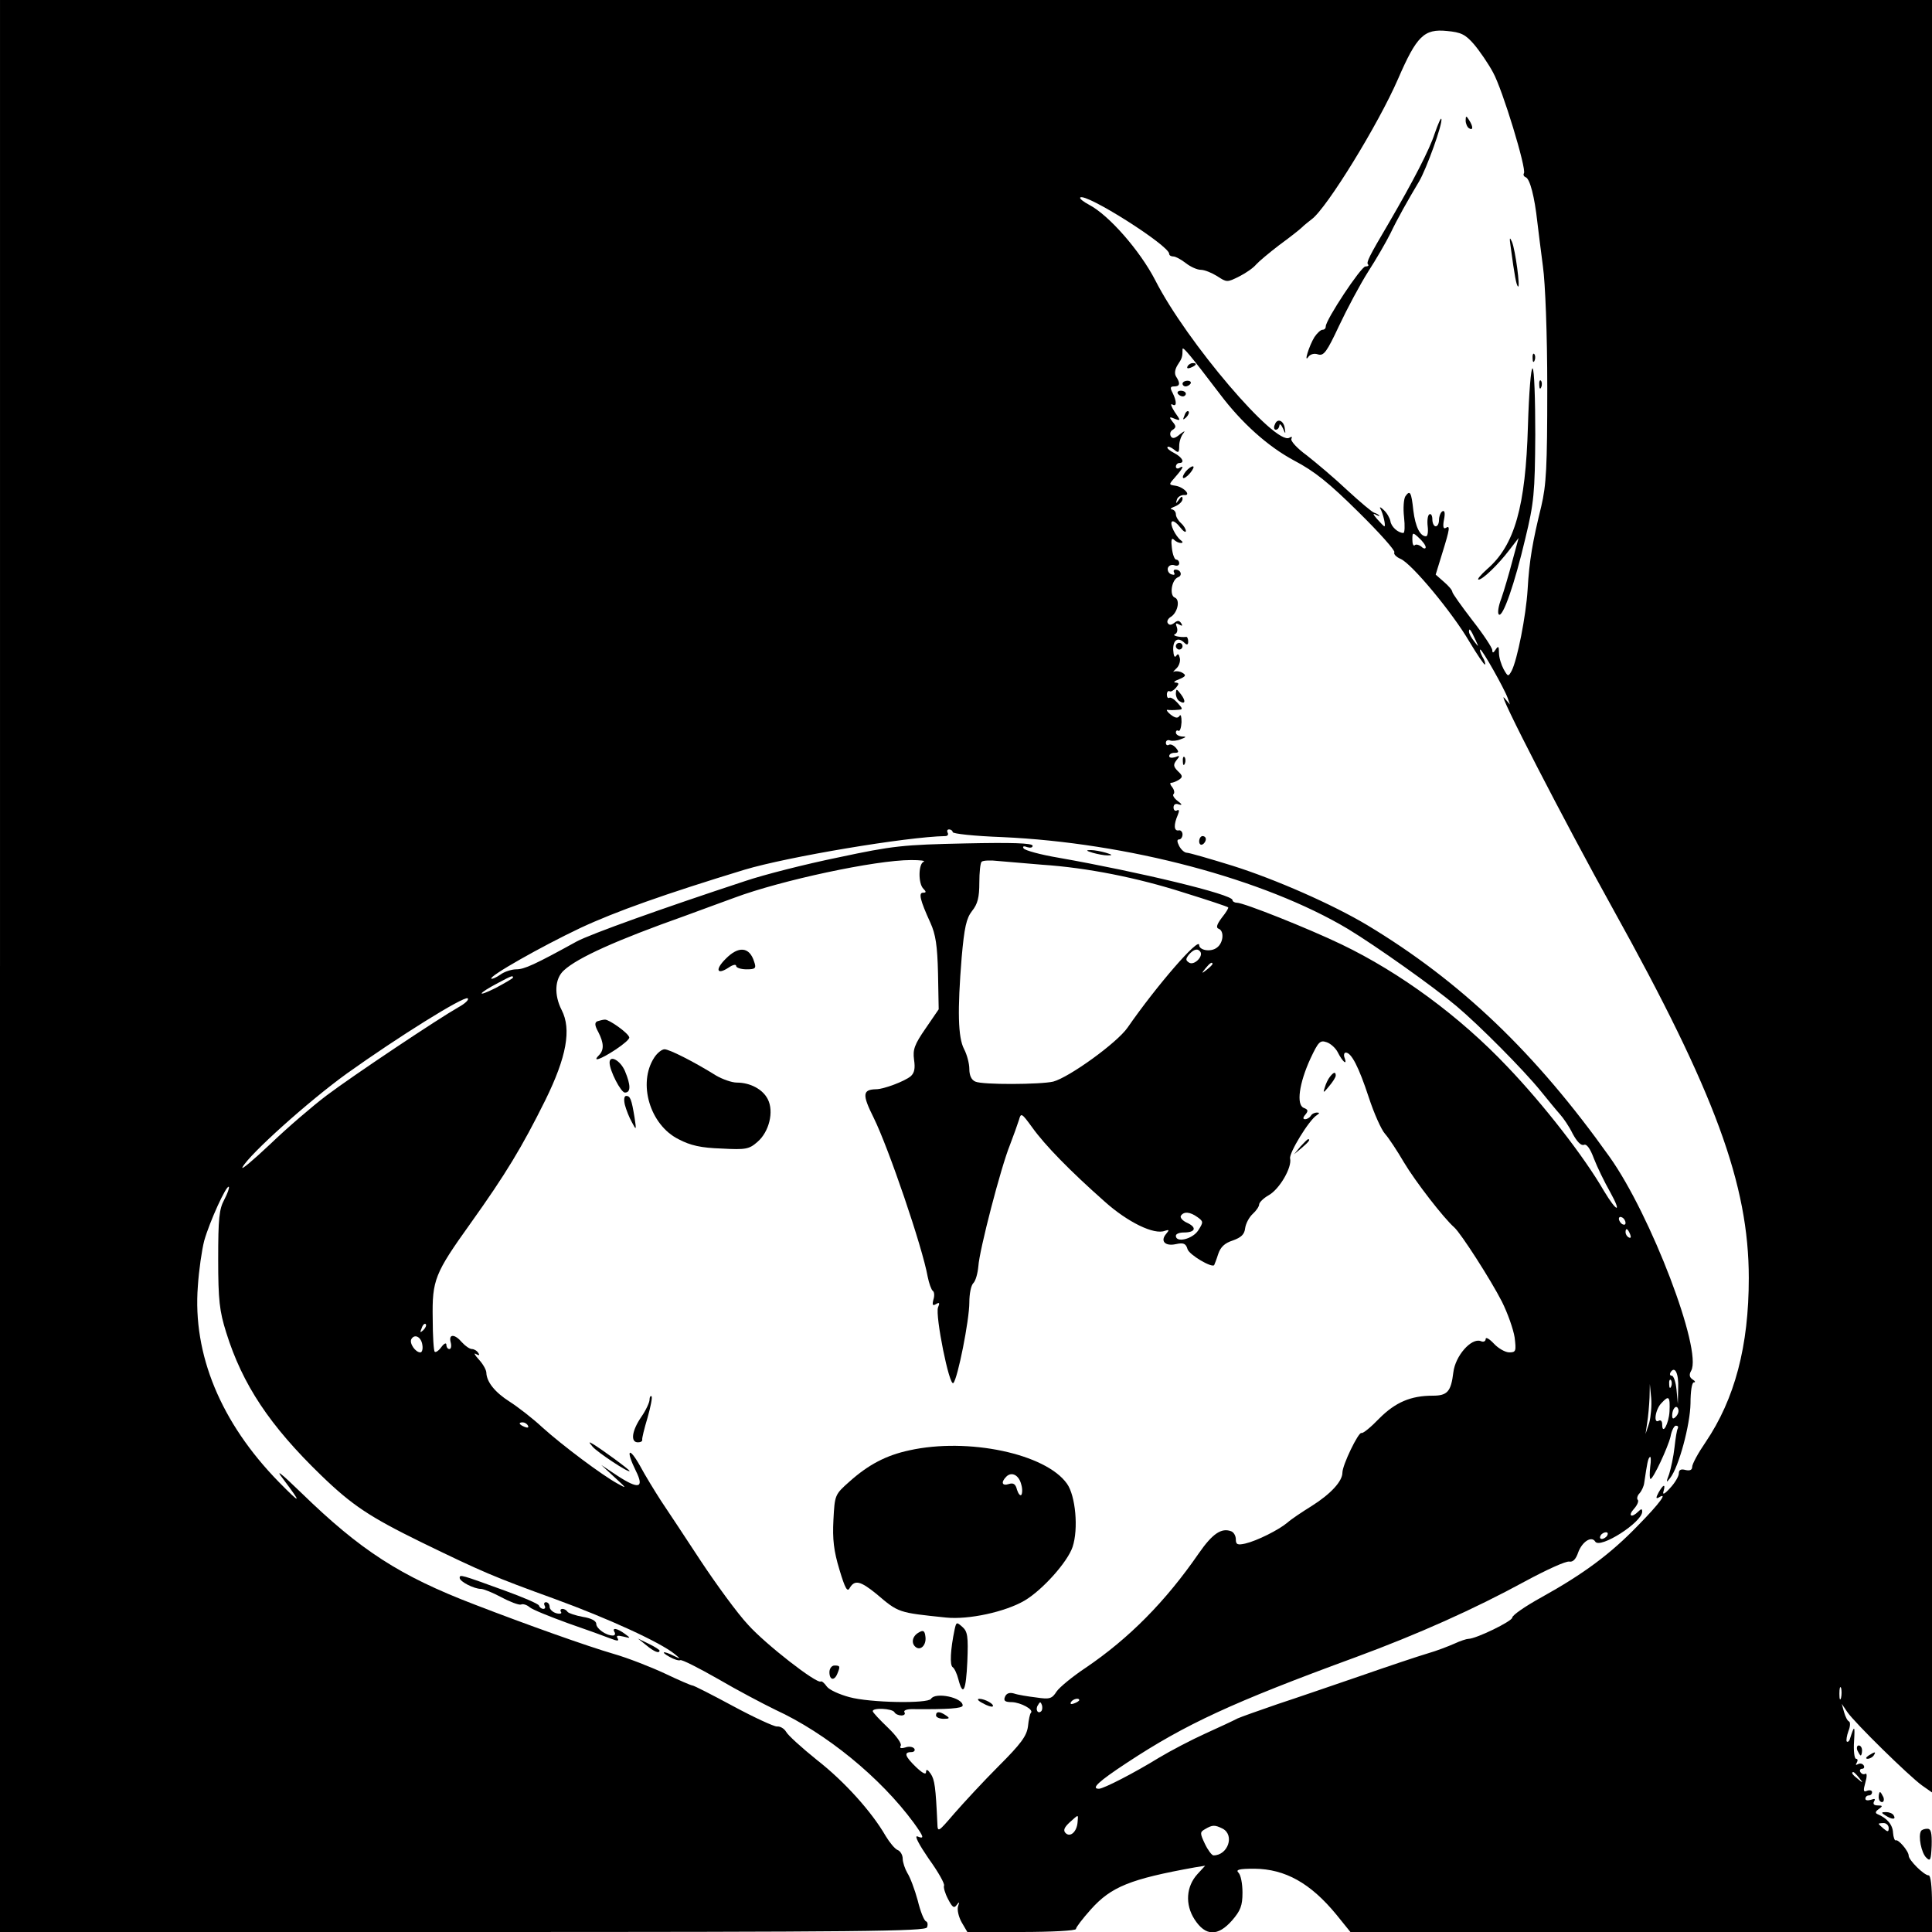 <?xml version="1.0" standalone="no"?>
<!DOCTYPE svg PUBLIC "-//W3C//DTD SVG 20010904//EN"
 "http://www.w3.org/TR/2001/REC-SVG-20010904/DTD/svg10.dtd">
<svg version="1.0" xmlns="http://www.w3.org/2000/svg"
 width="580pt" height="580pt" viewBox="0 0 580 580"
 preserveAspectRatio="xMidYMid meet">
<g transform="translate(0,580) scale(0.1,-0.1)"
fill="#000000" stroke="none">
<path d="M0 2900 l0 -2900 1389 0 c1198 0 1390 2 1394 14 3 8 2 16 -3 18 -6 2
-17 30 -25 63 -9 33 -23 70 -31 82 -7 12 -14 32 -14 43 0 11 -7 23 -15 26 -8
3 -24 22 -36 42 -42 73 -124 164 -206 228 -46 37 -88 75 -93 85 -6 10 -18 17
-28 16 -9 0 -68 27 -131 61 -63 34 -118 62 -122 62 -4 0 -41 16 -83 36 -43 20
-112 47 -154 59 -79 23 -259 87 -417 148 -225 86 -343 163 -520 335 -64 62
-80 74 -55 42 57 -76 55 -78 -13 -9 -174 178 -259 383 -243 588 3 47 12 109
19 136 16 57 67 169 74 162 2 -3 -4 -20 -14 -39 -15 -28 -18 -56 -18 -178 0
-124 4 -156 24 -220 49 -157 131 -280 285 -429 93 -90 146 -125 301 -201 185
-90 218 -104 400 -170 159 -58 317 -130 361 -166 18 -15 18 -15 -3 -5 -32 16
-42 13 -13 -3 14 -8 28 -12 32 -10 4 3 55 -23 113 -56 58 -34 136 -75 173 -93
152 -70 315 -203 415 -339 31 -43 33 -50 11 -41 -10 3 6 -26 34 -67 29 -40 49
-76 46 -81 -2 -5 3 -23 12 -40 13 -25 18 -29 26 -18 8 11 9 10 4 -4 -3 -11 2
-32 11 -48 l17 -29 163 0 c90 0 163 4 163 9 0 5 20 31 45 59 61 68 118 91 312
126 l31 5 -23 -25 c-34 -37 -38 -91 -9 -136 33 -51 70 -52 113 -3 25 29 31 44
31 83 0 27 -5 53 -12 60 -9 9 1 12 48 12 92 -1 168 -43 246 -138 l42 -52 873
0 873 0 0 85 c0 52 -4 85 -10 85 -14 0 -60 46 -60 59 0 14 -32 51 -39 46 -3
-1 -7 9 -8 23 -1 24 -18 44 -47 56 -7 3 -6 8 4 15 13 9 12 11 -3 11 -11 0 -15
4 -11 12 5 8 2 9 -9 5 -10 -3 -17 -2 -17 3 0 6 5 10 10 10 6 0 10 4 10 10 0 5
-7 7 -15 4 -11 -5 -12 0 -5 25 5 17 5 29 0 26 -5 -3 -11 -1 -15 5 -3 5 -1 10
5 10 6 0 8 5 5 10 -4 6 -11 7 -17 4 -7 -4 -8 -2 -4 4 4 7 3 12 -2 12 -5 0 -8
24 -6 53 3 48 1 49 -12 8 -2 -8 -7 -12 -10 -9 -2 3 0 17 5 31 6 14 6 27 2 29
-5 2 -11 14 -15 28 l-7 25 17 -25 c22 -32 184 -191 224 -220 l30 -21 0 2690 0
2691 -2900 0 -2900 0 0 -2900z m4425 2767 c17 -20 43 -58 57 -84 29 -52 101
-290 93 -303 -3 -5 0 -10 5 -12 13 -4 27 -60 35 -133 3 -27 11 -88 17 -135 7
-50 13 -200 13 -365 0 -239 -3 -291 -18 -355 -26 -106 -36 -162 -41 -250 -5
-80 -31 -211 -48 -244 -10 -18 -11 -18 -24 5 -7 13 -14 35 -14 49 0 20 -2 22
-10 10 -7 -11 -10 -11 -10 -2 0 7 -27 48 -60 90 -33 43 -60 81 -60 85 0 5 -11
18 -25 30 l-25 22 20 65 c23 74 24 84 10 75 -7 -4 -9 5 -5 25 4 20 2 29 -5 25
-5 -3 -10 -15 -10 -26 0 -10 -4 -19 -10 -19 -5 0 -10 9 -10 21 0 11 -4 18 -9
15 -5 -3 -7 -19 -5 -36 2 -16 0 -30 -5 -30 -18 0 -32 29 -38 77 -6 56 -10 63
-24 43 -5 -8 -7 -36 -4 -62 3 -27 2 -48 -2 -48 -16 0 -37 19 -39 36 -2 9 -10
24 -20 33 -9 9 -14 10 -10 4 8 -14 17 -53 12 -53 -2 0 -11 10 -22 22 -12 14
-14 18 -4 13 8 -4 13 -6 10 -2 -3 3 -9 6 -15 8 -5 1 -41 31 -80 67 -38 36 -94
83 -122 105 -29 21 -50 44 -46 50 3 6 1 7 -6 3 -41 -26 -309 288 -403 473 -46
89 -139 195 -198 226 -17 9 -30 19 -27 22 16 15 267 -144 267 -169 0 -5 6 -8
13 -8 6 0 23 -9 37 -20 14 -11 34 -20 45 -20 11 0 33 -9 49 -19 29 -19 30 -19
66 -1 20 10 43 26 51 36 8 9 39 35 69 58 30 22 61 46 68 53 7 7 21 18 30 25
45 33 200 285 259 421 56 129 78 151 147 144 42 -4 55 -10 81 -40z m-762
-1051 c65 -86 143 -156 221 -198 63 -33 106 -68 194 -155 63 -62 111 -116 108
-121 -3 -5 5 -14 19 -20 34 -15 155 -161 206 -248 24 -40 45 -71 47 -69 2 2
-1 13 -8 24 -6 12 -9 21 -6 21 6 0 72 -117 82 -145 l7 -20 -17 20 c-27 31 182
-374 327 -635 306 -551 407 -826 407 -1107 0 -204 -42 -363 -130 -493 -22 -32
-40 -65 -40 -74 0 -9 -7 -12 -20 -9 -14 4 -20 0 -20 -10 0 -9 -12 -29 -26 -44
-16 -18 -24 -22 -20 -10 7 24 -1 21 -15 -4 -8 -15 -8 -19 0 -15 30 19 4 -17
-62 -84 -82 -85 -163 -145 -289 -215 -49 -27 -88 -54 -88 -61 0 -11 -109 -64
-132 -64 -5 0 -24 -6 -41 -14 -18 -8 -54 -22 -82 -30 -27 -8 -117 -38 -200
-67 -82 -28 -195 -67 -250 -85 -55 -19 -109 -38 -120 -43 -11 -6 -54 -26 -96
-45 -42 -19 -105 -52 -140 -73 -73 -45 -166 -93 -180 -93 -25 0 -1 22 84 78
176 116 316 181 687 317 187 69 355 144 509 228 63 34 122 61 132 59 11 -2 20
7 27 28 12 32 40 50 51 32 14 -23 141 58 141 90 0 9 -3 9 -12 0 -20 -20 -32
-13 -13 8 10 11 15 23 12 27 -4 3 -2 13 5 20 7 8 13 22 14 31 9 60 11 73 17
78 3 3 4 -10 1 -30 -2 -20 -2 -36 1 -36 8 0 52 94 60 127 3 18 11 33 16 33 6
0 8 -3 6 -8 -3 -4 -7 -30 -10 -57 -3 -28 -11 -64 -16 -80 -10 -26 -9 -28 3
-12 26 33 60 160 61 224 0 35 4 63 10 63 6 0 4 4 -4 9 -9 6 -11 14 -4 26 34
61 -121 468 -245 642 -222 312 -447 527 -728 696 -104 62 -274 137 -404 178
-68 21 -130 39 -137 39 -7 0 -17 9 -23 20 -7 14 -7 20 0 20 5 0 10 7 10 15 0
8 -6 14 -12 12 -14 -2 -15 17 -2 47 5 12 4 17 -3 13 -5 -3 -10 1 -10 9 0 9 6
13 16 9 11 -3 10 0 -3 10 -11 8 -17 18 -13 21 4 4 2 13 -4 21 -6 7 -8 13 -3
13 5 0 15 4 23 9 12 8 12 12 -3 26 -14 14 -14 20 -4 33 11 13 10 15 -4 9 -10
-3 -18 -2 -18 3 0 6 7 10 16 10 13 0 14 3 4 15 -7 8 -16 12 -21 9 -5 -3 -9 0
-9 6 0 7 6 10 13 7 6 -2 21 -1 32 4 17 6 17 8 3 8 -10 1 -18 6 -18 12 0 5 3 8
8 5 4 -2 8 9 9 26 0 17 -2 25 -6 19 -5 -8 -13 -7 -27 4 -10 8 -14 15 -9 14 6
-1 19 -1 29 0 18 1 18 2 1 21 -10 11 -21 18 -25 15 -4 -2 -7 2 -7 10 0 8 4 12
8 10 3 -3 12 2 19 10 10 12 10 15 -1 16 -8 0 -3 5 11 10 19 8 22 12 10 19 -8
5 -19 6 -25 4 -5 -3 -3 0 5 8 9 7 14 22 12 32 -3 13 -6 15 -11 7 -5 -7 -8 1
-9 18 -1 31 15 40 34 21 7 -7 11 -6 11 4 0 8 -3 15 -6 14 -19 -2 -44 4 -34 8
7 3 9 12 6 21 -5 12 -3 14 7 8 9 -5 11 -4 6 4 -6 9 -11 9 -21 1 -9 -7 -15 -7
-19 -1 -4 5 0 13 7 18 22 12 31 52 14 59 -17 6 -10 53 9 61 15 5 9 23 -7 23
-6 0 -7 -4 -4 -10 3 -5 0 -7 -9 -4 -8 3 -12 12 -10 19 3 8 12 11 20 8 8 -3 14
0 14 6 0 6 -4 11 -9 11 -5 0 -11 16 -13 35 -3 23 -1 32 6 25 6 -6 15 -10 21
-10 6 0 7 3 0 8 -16 12 -34 49 -27 56 3 4 14 -3 24 -16 10 -13 18 -18 18 -12
0 6 -7 17 -15 24 -8 7 -15 19 -15 26 0 8 -6 14 -12 15 -7 0 -3 4 10 9 12 5 22
15 22 22 0 9 -3 9 -11 -2 -9 -13 -10 -13 -6 0 2 8 12 14 21 14 24 -3 1 24 -26
28 -20 3 -20 3 1 27 23 26 27 36 11 26 -5 -3 -10 -1 -10 4 0 6 5 11 10 11 18
0 10 17 -15 30 -14 7 -23 15 -20 18 2 3 11 -1 20 -8 13 -11 15 -9 15 12 0 13
6 30 13 38 6 8 2 6 -10 -3 -15 -13 -23 -15 -28 -7 -4 7 -2 16 6 20 10 7 10 11
-1 24 -11 14 -10 16 6 9 19 -7 19 -6 0 21 -10 16 -13 25 -7 22 14 -9 14 9 1
35 -8 15 -7 19 5 19 17 0 19 9 6 29 -6 9 -4 22 4 35 14 21 15 25 15 48 0 10
24 -19 113 -136z m617 -459 c0 -5 -6 -5 -13 2 -8 6 -17 8 -20 4 -4 -3 -7 4 -7
17 0 22 1 23 20 5 11 -10 20 -22 20 -28z m149 -277 c11 -24 11 -24 -3 -6 -9
11 -16 24 -16 30 0 12 5 7 19 -24z m-1569 -578 c0 -5 66 -12 148 -15 378 -17
788 -126 1039 -276 84 -51 255 -172 325 -231 69 -58 202 -192 253 -255 22 -27
48 -59 58 -70 10 -11 28 -37 38 -58 13 -24 25 -37 34 -34 8 4 19 -11 30 -41
10 -26 32 -71 49 -101 36 -65 20 -61 -19 4 -59 102 -180 258 -290 373 -142
150 -321 282 -498 367 -100 48 -293 125 -314 125 -7 0 -13 4 -13 8 0 17 -279
84 -522 127 -54 9 -101 22 -105 28 -4 6 0 8 10 4 10 -3 17 -2 17 4 0 8 -63 10
-202 7 -187 -4 -217 -7 -381 -42 -98 -20 -224 -52 -280 -71 -252 -83 -461
-158 -505 -181 -127 -70 -158 -84 -182 -84 -14 0 -36 -7 -48 -16 -13 -9 -25
-14 -27 -12 -8 7 149 96 267 152 107 50 254 102 493 175 130 39 488 99 603
101 7 0 10 5 7 10 -3 6 -1 10 4 10 6 0 11 -4 11 -8z m-87 -89 c-16 -6 -17 -65
-1 -81 9 -9 9 -12 -1 -12 -14 0 -9 -22 22 -90 16 -35 21 -69 23 -152 l2 -108
-39 -57 c-34 -49 -39 -64 -35 -94 4 -27 1 -40 -10 -50 -18 -15 -81 -39 -104
-39 -41 -1 -42 -16 -7 -86 44 -89 146 -387 162 -477 4 -20 11 -39 15 -42 5 -3
6 -15 2 -27 -4 -16 -2 -19 8 -13 10 6 12 4 6 -10 -9 -24 34 -239 46 -227 13
13 48 189 48 242 0 26 5 51 12 58 7 7 13 29 15 50 3 49 68 299 95 365 11 29
23 62 27 75 6 22 8 21 40 -23 38 -53 113 -130 217 -222 69 -62 149 -101 181
-88 13 4 14 3 4 -9 -19 -22 -3 -38 29 -31 23 5 30 2 35 -15 5 -17 73 -57 80
-48 1 2 7 17 12 33 7 21 19 33 44 41 25 9 35 18 37 37 2 14 12 33 23 43 10 9
19 22 19 28 0 6 13 19 29 28 32 18 70 83 64 110 -4 16 57 116 80 130 9 6 9 8
0 8 -6 0 -15 -4 -18 -10 -3 -5 -11 -10 -17 -10 -7 0 -7 5 1 14 9 11 8 15 -5
20 -23 9 -14 74 20 148 24 51 29 56 49 49 12 -4 27 -18 33 -30 14 -28 29 -41
21 -18 -4 9 -2 17 3 17 17 0 39 -43 69 -134 16 -49 38 -98 49 -110 10 -11 36
-50 57 -86 34 -57 119 -167 151 -195 20 -18 110 -158 143 -223 17 -34 34 -82
38 -107 5 -41 4 -45 -16 -45 -12 0 -33 12 -46 26 -14 15 -25 21 -25 14 0 -7
-7 -10 -15 -6 -28 10 -76 -44 -82 -94 -7 -58 -18 -70 -62 -70 -66 0 -112 -20
-160 -68 -25 -26 -49 -46 -54 -44 -9 3 -57 -96 -57 -119 0 -26 -35 -64 -92
-100 -29 -18 -62 -40 -73 -50 -26 -22 -92 -55 -127 -63 -23 -5 -28 -3 -28 13
0 10 -6 21 -14 24 -29 11 -56 -7 -97 -66 -100 -145 -210 -256 -340 -344 -39
-26 -78 -58 -87 -71 -14 -22 -21 -24 -61 -18 -25 3 -56 8 -67 12 -14 4 -23 0
-27 -10 -5 -12 0 -16 21 -16 26 -1 66 -22 57 -32 -3 -2 -7 -21 -9 -41 -4 -29
-21 -52 -88 -119 -46 -46 -105 -110 -133 -142 -49 -57 -50 -58 -51 -30 -5 109
-8 131 -20 149 -9 13 -14 15 -14 5 0 -9 -11 -3 -30 15 -33 32 -38 45 -14 45 8
0 12 5 9 10 -4 6 -16 8 -27 4 -14 -4 -18 -2 -14 5 4 6 -13 30 -38 54 -25 24
-46 46 -46 50 0 11 58 8 65 -3 3 -6 13 -10 21 -10 8 0 13 4 9 10 -3 5 7 9 22
9 109 -1 153 2 153 11 0 24 -82 41 -95 20 -9 -15 -183 -12 -245 5 -30 8 -61
22 -68 32 -7 10 -15 17 -18 15 -12 -8 -166 112 -218 170 -32 34 -96 122 -143
193 -47 72 -101 153 -119 180 -18 28 -47 75 -63 105 -34 60 -43 47 -12 -16 26
-52 8 -56 -56 -14 l-48 32 40 -37 c37 -34 38 -35 9 -19 -46 25 -165 114 -226
169 -29 27 -73 61 -98 77 -44 28 -69 59 -70 87 0 8 -10 26 -22 39 -13 14 -17
22 -9 17 9 -5 12 -4 7 3 -4 7 -13 12 -19 12 -7 0 -20 9 -30 20 -22 26 -41 26
-34 0 3 -11 1 -20 -4 -20 -5 0 -9 6 -9 13 0 7 -7 4 -15 -7 -8 -11 -17 -17 -20
-14 -3 2 -6 47 -6 99 -2 117 6 136 114 287 105 147 154 228 224 369 64 130 79
213 49 271 -23 45 -21 94 7 119 41 38 159 91 362 163 44 16 111 41 150 55 139
52 423 113 530 113 28 0 44 -2 38 -5z m356 -9 c135 -9 286 -39 426 -84 71 -22
131 -42 132 -44 2 -2 -7 -16 -19 -31 -15 -20 -18 -30 -10 -33 18 -6 15 -43 -5
-57 -18 -14 -53 -8 -53 8 0 25 -127 -121 -215 -248 -32 -46 -175 -149 -223
-162 -38 -9 -213 -10 -234 0 -12 5 -18 19 -18 38 0 16 -7 43 -16 60 -18 35
-20 114 -7 275 8 90 14 117 31 139 17 21 22 41 22 85 0 31 3 60 7 63 4 4 27 5
52 2 25 -2 84 -7 130 -11z m475 -262 c8 -14 -19 -41 -34 -32 -11 7 -11 11 -1
24 15 17 27 20 35 8z m36 -36 c0 -2 -8 -10 -17 -17 -16 -13 -17 -12 -4 4 13
16 21 21 21 13z m-2100 -41 c0 -2 -24 -16 -52 -31 -60 -30 -54 -17 7 15 43 23
45 23 45 16z m-164 -89 c-60 -34 -315 -204 -396 -265 -41 -31 -117 -96 -169
-146 -52 -49 -89 -80 -83 -69 21 39 198 198 313 281 154 110 351 233 363 226
5 -4 -8 -16 -28 -27z m2219 -630 c18 -13 18 -15 2 -40 -17 -26 -67 -38 -67
-16 0 6 11 10 24 10 35 0 40 15 10 29 -14 6 -22 16 -19 21 9 14 28 12 50 -4z
m1285 -17 c0 -6 -4 -7 -10 -4 -5 3 -10 11 -10 16 0 6 5 7 10 4 6 -3 10 -11 10
-16z m14 -35 c3 -8 2 -12 -4 -9 -6 3 -10 10 -10 16 0 14 7 11 14 -7z m-3623
-287 c-10 -9 -11 -8 -5 6 3 10 9 15 12 12 3 -3 0 -11 -7 -18z m-3 -45 c2 -12
-1 -22 -6 -22 -15 0 -34 28 -27 40 10 17 30 6 33 -18z m3770 -130 l-1 -47 -4
43 c-2 23 -9 42 -14 42 -6 0 -7 5 -4 10 13 21 25 -3 23 -48z m-21 6 c-3 -8 -6
-5 -6 6 -1 11 2 17 5 13 3 -3 4 -12 1 -19z m-66 -110 l-11 -33 5 34 c3 18 6
52 7 75 l1 41 4 -42 c2 -22 -1 -56 -6 -75z m61 35 c-2 -37 -22 -74 -22 -39 0
9 -4 14 -10 11 -17 -11 -11 34 8 53 22 24 26 20 24 -25z m19 -16 c-8 -8 -11
-7 -11 4 0 20 13 34 18 19 3 -7 -1 -17 -7 -23z m-3446 -27 c3 -6 -1 -7 -9 -4
-18 7 -21 14 -7 14 6 0 13 -4 16 -10z m3240 -330 c-3 -5 -11 -10 -16 -10 -6 0
-7 5 -4 10 3 6 11 10 16 10 6 0 7 -4 4 -10z m702 -487 c-3 -10 -5 -4 -5 12 0
17 2 24 5 18 2 -7 2 -21 0 -30z m-2287 -7 c0 -2 -7 -7 -16 -10 -8 -3 -12 -2
-9 4 6 10 25 14 25 6z m-114 -33 c-10 -10 -19 5 -10 18 6 11 8 11 12 0 2 -7 1
-15 -2 -18z m2455 -200 c13 -16 12 -17 -3 -4 -17 13 -22 21 -14 21 2 0 10 -8
17 -17z m-2346 -133 c-2 -29 -22 -47 -36 -33 -8 8 -4 17 12 32 28 25 26 25 24
1z m2435 -18 c0 -12 -3 -12 -15 -2 -8 7 -15 13 -15 15 0 1 7 2 15 2 8 0 15 -7
15 -15z m-1999 -2 c36 -20 15 -80 -28 -80 -5 0 -17 16 -26 35 -15 32 -15 35 1
44 22 13 29 13 53 1z"/>
<path d="M4307 5399 c-15 -47 -64 -142 -138 -269 -59 -100 -68 -118 -62 -124
3 -3 0 -6 -8 -6 -13 0 -119 -160 -119 -180 0 -6 -4 -10 -10 -10 -5 0 -16 -10
-24 -22 -16 -26 -33 -81 -18 -59 6 8 18 11 29 7 17 -5 26 7 63 86 24 51 63
124 87 162 24 37 54 89 67 115 22 46 52 99 86 156 22 37 72 175 67 188 -1 5
-10 -15 -20 -44z"/>
<path d="M4400 5438 c0 -9 5 -20 10 -23 13 -8 13 5 0 25 -8 13 -10 13 -10 -2z"/>
<path d="M4535 5060 c12 -90 17 -115 22 -120 8 -8 -8 111 -18 134 -7 16 -8 13
-4 -14z"/>
<path d="M4601 4724 c0 -11 3 -14 6 -6 3 7 2 16 -1 19 -3 4 -6 -2 -5 -13z"/>
<path d="M4587 4522 c-7 -243 -40 -359 -122 -430 -20 -18 -32 -32 -26 -32 12
0 59 45 93 90 l27 35 -19 -70 c-10 -38 -25 -89 -33 -112 -9 -23 -12 -45 -7
-48 12 -8 47 92 79 228 26 107 29 137 30 312 0 107 -3 196 -8 199 -5 3 -11
-74 -14 -172z"/>
<path d="M4621 4644 c0 -11 3 -14 6 -6 3 7 2 16 -1 19 -3 4 -6 -2 -5 -13z"/>
<path d="M3827 4525 c-4 -8 -2 -15 3 -15 6 0 10 6 11 13 0 6 5 3 10 -8 8 -19
9 -19 6 -1 -3 24 -23 32 -30 11z"/>
<path d="M3565 4700 c-3 -6 1 -7 9 -4 18 7 21 14 7 14 -6 0 -13 -4 -16 -10z"/>
<path d="M3550 4648 c0 -4 4 -8 9 -8 6 0 12 4 15 8 3 5 -1 9 -9 9 -8 0 -15 -4
-15 -9z"/>
<path d="M3536 4618 c3 -4 9 -8 15 -8 5 0 9 4 9 8 0 5 -7 9 -15 9 -8 0 -12 -4
-9 -9z"/>
<path d="M3556 4553 c-6 -14 -5 -15 5 -6 7 7 10 15 7 18 -3 3 -9 -2 -12 -12z"/>
<path d="M3560 4385 c-7 -9 -11 -17 -8 -20 2 -2 12 4 21 15 9 11 13 20 8 20
-5 0 -14 -7 -21 -15z"/>
<path d="M3530 3860 c0 -5 5 -10 10 -10 6 0 10 5 10 10 0 6 -4 10 -10 10 -5 0
-10 -4 -10 -10z"/>
<path d="M3530 3718 c0 -9 5 -20 11 -23 17 -11 20 0 4 21 -13 17 -14 17 -15 2z"/>
<path d="M3551 3514 c0 -11 3 -14 6 -6 3 7 2 16 -1 19 -3 4 -6 -2 -5 -13z"/>
<path d="M3600 3274 c0 -8 5 -12 10 -9 6 3 10 10 10 16 0 5 -4 9 -10 9 -5 0
-10 -7 -10 -16z"/>
<path d="M3280 3240 c14 -4 34 -8 45 -8 16 0 15 2 -5 8 -14 4 -34 8 -45 8 -16
0 -15 -2 5 -8z"/>
<path d="M2178 2921 c-32 -32 -26 -49 9 -26 13 9 23 11 23 5 0 -5 14 -10 31
-10 27 0 30 3 23 23 -14 45 -47 48 -86 8z"/>
<path d="M1793 2734 c-8 -4 -8 -12 3 -32 17 -33 18 -54 2 -70 -22 -22 6 -12
50 17 24 16 43 32 41 37 -3 13 -61 54 -73 53 -6 0 -16 -3 -23 -5z"/>
<path d="M1964 2625 c-50 -77 -13 -202 73 -245 36 -19 68 -26 129 -28 73 -4
83 -2 108 20 35 30 50 91 31 128 -15 30 -53 50 -93 50 -15 0 -43 10 -62 21
-69 43 -141 79 -155 79 -8 0 -22 -11 -31 -25z"/>
<path d="M1830 2610 c0 -24 34 -90 46 -90 18 0 18 22 0 65 -14 32 -46 49 -46
25z"/>
<path d="M3993 2568 c-6 -7 -13 -22 -16 -33 -6 -17 -4 -17 13 4 11 13 20 27
20 32 0 12 -6 11 -17 -3z"/>
<path d="M1876 2483 c4 -15 13 -38 21 -52 13 -25 14 -25 8 14 -9 55 -13 65
-25 65 -6 0 -8 -10 -4 -27z"/>
<path d="M3904 2358 l-19 -23 23 19 c21 18 27 26 19 26 -2 0 -12 -10 -23 -22z"/>
<path d="M1950 1598 c0 -8 -11 -32 -25 -52 -28 -41 -33 -76 -10 -76 8 0 14 3
13 8 -1 4 6 33 16 66 9 32 15 61 12 64 -3 3 -6 -2 -6 -10z"/>
<path d="M1779 1457 c13 -16 111 -81 111 -73 0 4 -82 64 -110 81 -13 8 -13 6
-1 -8z"/>
<path d="M2730 1446 c-70 -15 -123 -43 -180 -94 -44 -39 -44 -40 -48 -115 -3
-58 1 -93 18 -149 17 -57 24 -69 31 -55 15 25 32 21 80 -18 67 -57 65 -56 209
-71 68 -7 178 17 236 51 54 32 129 116 144 161 18 54 9 154 -17 190 -64 90
-297 139 -473 100z m336 -103 c4 -13 3 -27 0 -31 -4 -3 -9 4 -13 16 -4 17 -11
21 -24 17 -21 -7 -25 5 -8 22 16 16 38 5 45 -24z"/>
<path d="M2866 909 c-13 -62 -15 -108 -6 -114 5 -3 13 -20 17 -36 14 -54 23
-36 27 53 3 75 1 90 -15 104 -17 15 -18 15 -23 -7z"/>
<path d="M2758 899 c-20 -11 -24 -34 -7 -45 15 -9 31 10 27 34 -2 17 -7 19
-20 11z"/>
<path d="M2490 780 c0 -24 15 -27 24 -4 9 22 8 24 -9 24 -8 0 -15 -9 -15 -20z"/>
<path d="M2950 687 c14 -8 27 -12 30 -10 7 6 -23 23 -40 23 -8 0 -4 -6 10 -13z"/>
<path d="M2810 650 c0 -5 10 -10 23 -10 18 0 19 2 7 10 -19 13 -30 13 -30 0z"/>
<path d="M1380 1063 c0 -11 43 -33 64 -33 7 0 35 -11 61 -25 26 -14 53 -24 59
-22 6 3 18 -1 26 -8 8 -7 60 -28 115 -48 55 -19 113 -40 128 -46 21 -8 26 -8
21 1 -5 8 0 9 17 5 23 -6 23 -5 5 8 -23 17 -40 20 -31 5 3 -5 1 -10 -5 -10
-21 0 -50 21 -50 35 0 9 -15 17 -40 21 -22 4 -43 11 -46 15 -3 5 -10 9 -15 9
-6 0 -8 -4 -5 -9 4 -5 -3 -7 -14 -4 -11 3 -20 12 -20 19 0 8 -5 14 -11 14 -5
0 -7 -4 -4 -10 3 -5 2 -10 -4 -10 -5 0 -11 4 -13 10 -1 5 -48 25 -103 45 -132
48 -135 49 -135 38z"/>
<path d="M1940 861 c24 -20 40 -26 40 -16 0 2 -15 12 -32 20 l-33 16 25 -20z"/>
<path d="M5576 545 c4 -8 8 -15 10 -15 2 0 4 7 4 15 0 8 -4 15 -10 15 -5 0 -7
-7 -4 -15z"/>
<path d="M5610 530 c-9 -6 -10 -10 -3 -10 6 0 15 5 18 10 8 12 4 12 -15 0z"/>
<path d="M5640 405 c0 -8 4 -15 10 -15 5 0 7 7 4 15 -4 8 -8 15 -10 15 -2 0
-4 -7 -4 -15z"/>
<path d="M5660 350 c20 -13 33 -13 25 0 -3 6 -14 10 -23 10 -15 0 -15 -2 -2
-10z"/>
<path d="M5767 303 c-9 -15 1 -66 16 -80 12 -12 14 -7 16 36 1 39 -2 51 -13
51 -8 0 -17 -3 -19 -7z"/>
</g>
</svg>
